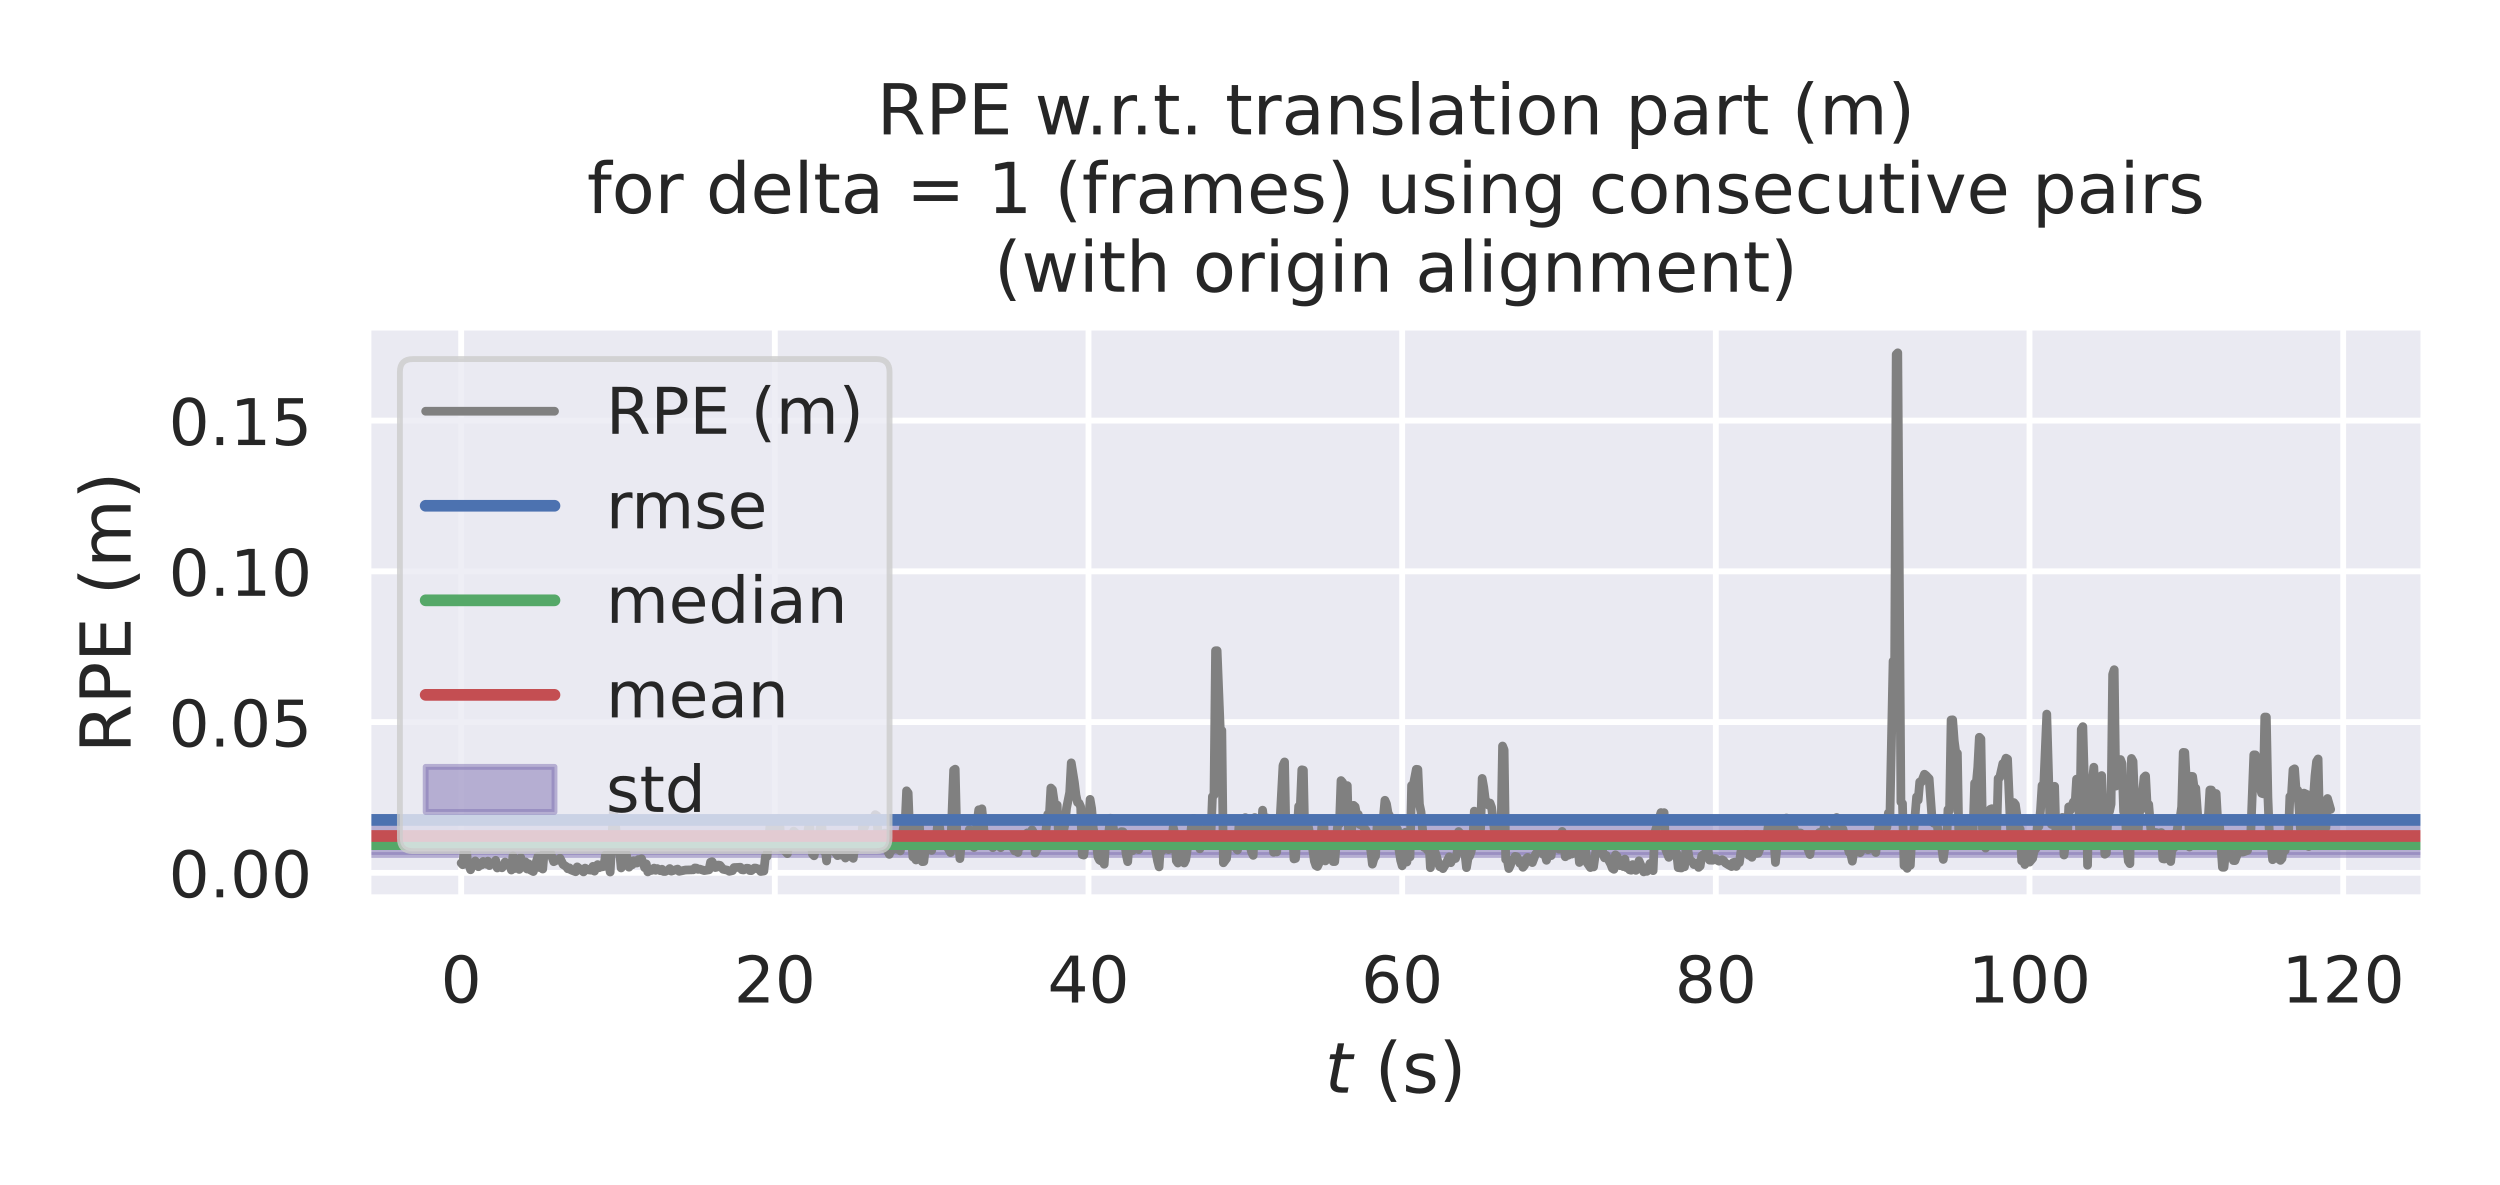 <?xml version="1.0" encoding="utf-8" standalone="no"?>
<!DOCTYPE svg PUBLIC "-//W3C//DTD SVG 1.1//EN"
  "http://www.w3.org/Graphics/SVG/1.1/DTD/svg11.dtd">
<!-- Created with matplotlib (https://matplotlib.org/) -->
<svg height="202.32pt" version="1.1" viewBox="0 0 426.96 202.32" width="426.96pt" xmlns="http://www.w3.org/2000/svg" xmlns:xlink="http://www.w3.org/1999/xlink">
 <defs>
  <style type="text/css">*{stroke-linecap:butt;stroke-linejoin:round;}</style>
 </defs>
 <g id="figure_1">
  <g id="patch_1">
   <path d="M 0 202.32 
L 426.96 202.32 
L 426.96 0 
L 0 0 
z
" style="fill:#ffffff;"/>
  </g>
  <g id="axes_1">
   <g id="patch_2">
    <path d="M 62.797 153.36 
L 414 153.36 
L 414 55.824 
L 62.797 55.824 
z
" style="fill:#eaeaf2;"/>
   </g>
   <g id="matplotlib.axis_1">
    <g id="xtick_1">
     <g id="line2d_1">
      <path clip-path="url(#p0a268a3c20)" d="M 78.761 153.36 
L 78.761 55.824 
" style="fill:none;stroke:#ffffff;stroke-linecap:round;"/>
     </g>
     <g id="text_1">
      <!-- 0 -->
      <g style="fill:#262626;" transform="translate(75.262 171.218)scale(0.11 -0.11)">
       <defs>
        <path d="M 31.781 66.406 
Q 24.172 66.406 20.328 58.906 
Q 16.5 51.422 16.5 36.375 
Q 16.5 21.391 20.328 13.891 
Q 24.172 6.391 31.781 6.391 
Q 39.453 6.391 43.281 13.891 
Q 47.125 21.391 47.125 36.375 
Q 47.125 51.422 43.281 58.906 
Q 39.453 66.406 31.781 66.406 
z
M 31.781 74.219 
Q 44.047 74.219 50.516 64.516 
Q 56.984 54.828 56.984 36.375 
Q 56.984 17.969 50.516 8.266 
Q 44.047 -1.422 31.781 -1.422 
Q 19.531 -1.422 13.062 8.266 
Q 6.594 17.969 6.594 36.375 
Q 6.594 54.828 13.062 64.516 
Q 19.531 74.219 31.781 74.219 
z
" id="DejaVuSans-48"/>
       </defs>
       <use xlink:href="#DejaVuSans-48"/>
      </g>
     </g>
    </g>
    <g id="xtick_2">
     <g id="line2d_2">
      <path clip-path="url(#p0a268a3c20)" d="M 132.331 153.36 
L 132.331 55.824 
" style="fill:none;stroke:#ffffff;stroke-linecap:round;"/>
     </g>
     <g id="text_2">
      <!-- 20 -->
      <g style="fill:#262626;" transform="translate(125.332 171.218)scale(0.11 -0.11)">
       <defs>
        <path d="M 19.188 8.297 
L 53.609 8.297 
L 53.609 0 
L 7.328 0 
L 7.328 8.297 
Q 12.938 14.109 22.625 23.891 
Q 32.328 33.688 34.812 36.531 
Q 39.547 41.844 41.422 45.531 
Q 43.312 49.219 43.312 52.781 
Q 43.312 58.594 39.234 62.25 
Q 35.156 65.922 28.609 65.922 
Q 23.969 65.922 18.812 64.312 
Q 13.672 62.703 7.812 59.422 
L 7.812 69.391 
Q 13.766 71.781 18.938 73 
Q 24.125 74.219 28.422 74.219 
Q 39.75 74.219 46.484 68.547 
Q 53.219 62.891 53.219 53.422 
Q 53.219 48.922 51.531 44.891 
Q 49.859 40.875 45.406 35.406 
Q 44.188 33.984 37.641 27.219 
Q 31.109 20.453 19.188 8.297 
z
" id="DejaVuSans-50"/>
       </defs>
       <use xlink:href="#DejaVuSans-50"/>
       <use x="63.623" xlink:href="#DejaVuSans-48"/>
      </g>
     </g>
    </g>
    <g id="xtick_3">
     <g id="line2d_3">
      <path clip-path="url(#p0a268a3c20)" d="M 185.901 153.36 
L 185.901 55.824 
" style="fill:none;stroke:#ffffff;stroke-linecap:round;"/>
     </g>
     <g id="text_3">
      <!-- 40 -->
      <g style="fill:#262626;" transform="translate(178.902 171.218)scale(0.11 -0.11)">
       <defs>
        <path d="M 37.797 64.312 
L 12.891 25.391 
L 37.797 25.391 
z
M 35.203 72.906 
L 47.609 72.906 
L 47.609 25.391 
L 58.016 25.391 
L 58.016 17.188 
L 47.609 17.188 
L 47.609 0 
L 37.797 0 
L 37.797 17.188 
L 4.891 17.188 
L 4.891 26.703 
z
" id="DejaVuSans-52"/>
       </defs>
       <use xlink:href="#DejaVuSans-52"/>
       <use x="63.623" xlink:href="#DejaVuSans-48"/>
      </g>
     </g>
    </g>
    <g id="xtick_4">
     <g id="line2d_4">
      <path clip-path="url(#p0a268a3c20)" d="M 239.47 153.36 
L 239.47 55.824 
" style="fill:none;stroke:#ffffff;stroke-linecap:round;"/>
     </g>
     <g id="text_4">
      <!-- 60 -->
      <g style="fill:#262626;" transform="translate(232.471 171.218)scale(0.11 -0.11)">
       <defs>
        <path d="M 33.016 40.375 
Q 26.375 40.375 22.484 35.828 
Q 18.609 31.297 18.609 23.391 
Q 18.609 15.531 22.484 10.953 
Q 26.375 6.391 33.016 6.391 
Q 39.656 6.391 43.531 10.953 
Q 47.406 15.531 47.406 23.391 
Q 47.406 31.297 43.531 35.828 
Q 39.656 40.375 33.016 40.375 
z
M 52.594 71.297 
L 52.594 62.312 
Q 48.875 64.062 45.094 64.984 
Q 41.312 65.922 37.594 65.922 
Q 27.828 65.922 22.672 59.328 
Q 17.531 52.734 16.797 39.406 
Q 19.672 43.656 24.016 45.922 
Q 28.375 48.188 33.594 48.188 
Q 44.578 48.188 50.953 41.516 
Q 57.328 34.859 57.328 23.391 
Q 57.328 12.156 50.688 5.359 
Q 44.047 -1.422 33.016 -1.422 
Q 20.359 -1.422 13.672 8.266 
Q 6.984 17.969 6.984 36.375 
Q 6.984 53.656 15.188 63.938 
Q 23.391 74.219 37.203 74.219 
Q 40.922 74.219 44.703 73.484 
Q 48.484 72.75 52.594 71.297 
z
" id="DejaVuSans-54"/>
       </defs>
       <use xlink:href="#DejaVuSans-54"/>
       <use x="63.623" xlink:href="#DejaVuSans-48"/>
      </g>
     </g>
    </g>
    <g id="xtick_5">
     <g id="line2d_5">
      <path clip-path="url(#p0a268a3c20)" d="M 293.04 153.36 
L 293.04 55.824 
" style="fill:none;stroke:#ffffff;stroke-linecap:round;"/>
     </g>
     <g id="text_5">
      <!-- 80 -->
      <g style="fill:#262626;" transform="translate(286.041 171.218)scale(0.11 -0.11)">
       <defs>
        <path d="M 31.781 34.625 
Q 24.75 34.625 20.719 30.859 
Q 16.703 27.094 16.703 20.516 
Q 16.703 13.922 20.719 10.156 
Q 24.75 6.391 31.781 6.391 
Q 38.812 6.391 42.859 10.172 
Q 46.922 13.969 46.922 20.516 
Q 46.922 27.094 42.891 30.859 
Q 38.875 34.625 31.781 34.625 
z
M 21.922 38.812 
Q 15.578 40.375 12.031 44.719 
Q 8.5 49.078 8.5 55.328 
Q 8.5 64.062 14.719 69.141 
Q 20.953 74.219 31.781 74.219 
Q 42.672 74.219 48.875 69.141 
Q 55.078 64.062 55.078 55.328 
Q 55.078 49.078 51.531 44.719 
Q 48 40.375 41.703 38.812 
Q 48.828 37.156 52.797 32.312 
Q 56.781 27.484 56.781 20.516 
Q 56.781 9.906 50.312 4.234 
Q 43.844 -1.422 31.781 -1.422 
Q 19.734 -1.422 13.25 4.234 
Q 6.781 9.906 6.781 20.516 
Q 6.781 27.484 10.781 32.312 
Q 14.797 37.156 21.922 38.812 
z
M 18.312 54.391 
Q 18.312 48.734 21.844 45.562 
Q 25.391 42.391 31.781 42.391 
Q 38.141 42.391 41.719 45.562 
Q 45.312 48.734 45.312 54.391 
Q 45.312 60.062 41.719 63.234 
Q 38.141 66.406 31.781 66.406 
Q 25.391 66.406 21.844 63.234 
Q 18.312 60.062 18.312 54.391 
z
" id="DejaVuSans-56"/>
       </defs>
       <use xlink:href="#DejaVuSans-56"/>
       <use x="63.623" xlink:href="#DejaVuSans-48"/>
      </g>
     </g>
    </g>
    <g id="xtick_6">
     <g id="line2d_6">
      <path clip-path="url(#p0a268a3c20)" d="M 346.609 153.36 
L 346.609 55.824 
" style="fill:none;stroke:#ffffff;stroke-linecap:round;"/>
     </g>
     <g id="text_6">
      <!-- 100 -->
      <g style="fill:#262626;" transform="translate(336.111 171.218)scale(0.11 -0.11)">
       <defs>
        <path d="M 12.406 8.297 
L 28.516 8.297 
L 28.516 63.922 
L 10.984 60.406 
L 10.984 69.391 
L 28.422 72.906 
L 38.281 72.906 
L 38.281 8.297 
L 54.391 8.297 
L 54.391 0 
L 12.406 0 
z
" id="DejaVuSans-49"/>
       </defs>
       <use xlink:href="#DejaVuSans-49"/>
       <use x="63.623" xlink:href="#DejaVuSans-48"/>
       <use x="127.246" xlink:href="#DejaVuSans-48"/>
      </g>
     </g>
    </g>
    <g id="xtick_7">
     <g id="line2d_7">
      <path clip-path="url(#p0a268a3c20)" d="M 400.179 153.36 
L 400.179 55.824 
" style="fill:none;stroke:#ffffff;stroke-linecap:round;"/>
     </g>
     <g id="text_7">
      <!-- 120 -->
      <g style="fill:#262626;" transform="translate(389.681 171.218)scale(0.11 -0.11)">
       <use xlink:href="#DejaVuSans-49"/>
       <use x="63.623" xlink:href="#DejaVuSans-50"/>
       <use x="127.246" xlink:href="#DejaVuSans-48"/>
      </g>
     </g>
    </g>
    <g id="text_8">
     <!-- $t$ (s) -->
     <g style="fill:#262626;" transform="translate(226.279 186.624)scale(0.12 -0.12)">
      <defs>
       <path d="M 42.281 54.688 
L 40.922 47.703 
L 23 47.703 
L 17.188 18.016 
Q 16.891 16.359 16.75 15.234 
Q 16.609 14.109 16.609 13.484 
Q 16.609 10.359 18.484 8.938 
Q 20.359 7.516 24.516 7.516 
L 33.594 7.516 
L 32.078 0 
L 23.484 0 
Q 15.484 0 11.547 3.125 
Q 7.625 6.25 7.625 12.594 
Q 7.625 13.719 7.766 15.062 
Q 7.906 16.406 8.203 18.016 
L 14.016 47.703 
L 6.391 47.703 
L 7.812 54.688 
L 15.281 54.688 
L 18.312 70.219 
L 27.297 70.219 
L 24.312 54.688 
z
" id="DejaVuSans-Oblique-116"/>
       <path id="DejaVuSans-32"/>
       <path d="M 31 75.875 
Q 24.469 64.656 21.281 53.656 
Q 18.109 42.672 18.109 31.391 
Q 18.109 20.125 21.312 9.062 
Q 24.516 -2 31 -13.188 
L 23.188 -13.188 
Q 15.875 -1.703 12.234 9.375 
Q 8.594 20.453 8.594 31.391 
Q 8.594 42.281 12.203 53.312 
Q 15.828 64.359 23.188 75.875 
z
" id="DejaVuSans-40"/>
       <path d="M 44.281 53.078 
L 44.281 44.578 
Q 40.484 46.531 36.375 47.5 
Q 32.281 48.484 27.875 48.484 
Q 21.188 48.484 17.844 46.438 
Q 14.5 44.391 14.5 40.281 
Q 14.5 37.156 16.891 35.375 
Q 19.281 33.594 26.516 31.984 
L 29.594 31.297 
Q 39.156 29.25 43.188 25.516 
Q 47.219 21.781 47.219 15.094 
Q 47.219 7.469 41.188 3.016 
Q 35.156 -1.422 24.609 -1.422 
Q 20.219 -1.422 15.453 -0.562 
Q 10.688 0.297 5.422 2 
L 5.422 11.281 
Q 10.406 8.688 15.234 7.391 
Q 20.062 6.109 24.812 6.109 
Q 31.156 6.109 34.562 8.281 
Q 37.984 10.453 37.984 14.406 
Q 37.984 18.062 35.516 20.016 
Q 33.062 21.969 24.703 23.781 
L 21.578 24.516 
Q 13.234 26.266 9.516 29.906 
Q 5.812 33.547 5.812 39.891 
Q 5.812 47.609 11.281 51.797 
Q 16.75 56 26.812 56 
Q 31.781 56 36.172 55.266 
Q 40.578 54.547 44.281 53.078 
z
" id="DejaVuSans-115"/>
       <path d="M 8.016 75.875 
L 15.828 75.875 
Q 23.141 64.359 26.781 53.312 
Q 30.422 42.281 30.422 31.391 
Q 30.422 20.453 26.781 9.375 
Q 23.141 -1.703 15.828 -13.188 
L 8.016 -13.188 
Q 14.5 -2 17.703 9.062 
Q 20.906 20.125 20.906 31.391 
Q 20.906 42.672 17.703 53.656 
Q 14.5 64.656 8.016 75.875 
z
" id="DejaVuSans-41"/>
      </defs>
      <use transform="translate(0 0.125)" xlink:href="#DejaVuSans-Oblique-116"/>
      <use transform="translate(39.209 0.125)" xlink:href="#DejaVuSans-32"/>
      <use transform="translate(70.996 0.125)" xlink:href="#DejaVuSans-40"/>
      <use transform="translate(110.01 0.125)" xlink:href="#DejaVuSans-115"/>
      <use transform="translate(162.109 0.125)" xlink:href="#DejaVuSans-41"/>
     </g>
    </g>
   </g>
   <g id="matplotlib.axis_2">
    <g id="ytick_1">
     <g id="line2d_8">
      <path clip-path="url(#p0a268a3c20)" d="M 62.797 149.065 
L 414 149.065 
" style="fill:none;stroke:#ffffff;stroke-linecap:round;"/>
     </g>
     <g id="text_9">
      <!-- 0.00 -->
      <g style="fill:#262626;" transform="translate(28.805 153.245)scale(0.11 -0.11)">
       <defs>
        <path d="M 10.688 12.406 
L 21 12.406 
L 21 0 
L 10.688 0 
z
" id="DejaVuSans-46"/>
       </defs>
       <use xlink:href="#DejaVuSans-48"/>
       <use x="63.623" xlink:href="#DejaVuSans-46"/>
       <use x="95.41" xlink:href="#DejaVuSans-48"/>
       <use x="159.033" xlink:href="#DejaVuSans-48"/>
      </g>
     </g>
    </g>
    <g id="ytick_2">
     <g id="line2d_9">
      <path clip-path="url(#p0a268a3c20)" d="M 62.797 123.321 
L 414 123.321 
" style="fill:none;stroke:#ffffff;stroke-linecap:round;"/>
     </g>
     <g id="text_10">
      <!-- 0.05 -->
      <g style="fill:#262626;" transform="translate(28.805 127.5)scale(0.11 -0.11)">
       <defs>
        <path d="M 10.797 72.906 
L 49.516 72.906 
L 49.516 64.594 
L 19.828 64.594 
L 19.828 46.734 
Q 21.969 47.469 24.109 47.828 
Q 26.266 48.188 28.422 48.188 
Q 40.625 48.188 47.75 41.5 
Q 54.891 34.812 54.891 23.391 
Q 54.891 11.625 47.562 5.094 
Q 40.234 -1.422 26.906 -1.422 
Q 22.312 -1.422 17.547 -0.641 
Q 12.797 0.141 7.719 1.703 
L 7.719 11.625 
Q 12.109 9.234 16.797 8.062 
Q 21.484 6.891 26.703 6.891 
Q 35.156 6.891 40.078 11.328 
Q 45.016 15.766 45.016 23.391 
Q 45.016 31 40.078 35.438 
Q 35.156 39.891 26.703 39.891 
Q 22.75 39.891 18.812 39.016 
Q 14.891 38.141 10.797 36.281 
z
" id="DejaVuSans-53"/>
       </defs>
       <use xlink:href="#DejaVuSans-48"/>
       <use x="63.623" xlink:href="#DejaVuSans-46"/>
       <use x="95.41" xlink:href="#DejaVuSans-48"/>
       <use x="159.033" xlink:href="#DejaVuSans-53"/>
      </g>
     </g>
    </g>
    <g id="ytick_3">
     <g id="line2d_10">
      <path clip-path="url(#p0a268a3c20)" d="M 62.797 97.576 
L 414 97.576 
" style="fill:none;stroke:#ffffff;stroke-linecap:round;"/>
     </g>
     <g id="text_11">
      <!-- 0.10 -->
      <g style="fill:#262626;" transform="translate(28.805 101.755)scale(0.11 -0.11)">
       <use xlink:href="#DejaVuSans-48"/>
       <use x="63.623" xlink:href="#DejaVuSans-46"/>
       <use x="95.41" xlink:href="#DejaVuSans-49"/>
       <use x="159.033" xlink:href="#DejaVuSans-48"/>
      </g>
     </g>
    </g>
    <g id="ytick_4">
     <g id="line2d_11">
      <path clip-path="url(#p0a268a3c20)" d="M 62.797 71.832 
L 414 71.832 
" style="fill:none;stroke:#ffffff;stroke-linecap:round;"/>
     </g>
     <g id="text_12">
      <!-- 0.15 -->
      <g style="fill:#262626;" transform="translate(28.805 76.011)scale(0.11 -0.11)">
       <use xlink:href="#DejaVuSans-48"/>
       <use x="63.623" xlink:href="#DejaVuSans-46"/>
       <use x="95.41" xlink:href="#DejaVuSans-49"/>
       <use x="159.033" xlink:href="#DejaVuSans-53"/>
      </g>
     </g>
    </g>
    <g id="text_13">
     <!-- RPE (m) -->
     <g style="fill:#262626;" transform="translate(22.31 128.603)rotate(-90)scale(0.12 -0.12)">
      <defs>
       <path d="M 44.391 34.188 
Q 47.562 33.109 50.562 29.594 
Q 53.562 26.078 56.594 19.922 
L 66.609 0 
L 56 0 
L 46.688 18.703 
Q 43.062 26.031 39.672 28.422 
Q 36.281 30.812 30.422 30.812 
L 19.672 30.812 
L 19.672 0 
L 9.812 0 
L 9.812 72.906 
L 32.078 72.906 
Q 44.578 72.906 50.734 67.672 
Q 56.891 62.453 56.891 51.906 
Q 56.891 45.016 53.688 40.469 
Q 50.484 35.938 44.391 34.188 
z
M 19.672 64.797 
L 19.672 38.922 
L 32.078 38.922 
Q 39.203 38.922 42.844 42.219 
Q 46.484 45.516 46.484 51.906 
Q 46.484 58.297 42.844 61.547 
Q 39.203 64.797 32.078 64.797 
z
" id="DejaVuSans-82"/>
       <path d="M 19.672 64.797 
L 19.672 37.406 
L 32.078 37.406 
Q 38.969 37.406 42.719 40.969 
Q 46.484 44.531 46.484 51.125 
Q 46.484 57.672 42.719 61.234 
Q 38.969 64.797 32.078 64.797 
z
M 9.812 72.906 
L 32.078 72.906 
Q 44.344 72.906 50.609 67.359 
Q 56.891 61.812 56.891 51.125 
Q 56.891 40.328 50.609 34.812 
Q 44.344 29.297 32.078 29.297 
L 19.672 29.297 
L 19.672 0 
L 9.812 0 
z
" id="DejaVuSans-80"/>
       <path d="M 9.812 72.906 
L 55.906 72.906 
L 55.906 64.594 
L 19.672 64.594 
L 19.672 43.016 
L 54.391 43.016 
L 54.391 34.719 
L 19.672 34.719 
L 19.672 8.297 
L 56.781 8.297 
L 56.781 0 
L 9.812 0 
z
" id="DejaVuSans-69"/>
       <path d="M 52 44.188 
Q 55.375 50.25 60.062 53.125 
Q 64.75 56 71.094 56 
Q 79.641 56 84.281 50.016 
Q 88.922 44.047 88.922 33.016 
L 88.922 0 
L 79.891 0 
L 79.891 32.719 
Q 79.891 40.578 77.094 44.375 
Q 74.312 48.188 68.609 48.188 
Q 61.625 48.188 57.562 43.547 
Q 53.516 38.922 53.516 30.906 
L 53.516 0 
L 44.484 0 
L 44.484 32.719 
Q 44.484 40.625 41.703 44.406 
Q 38.922 48.188 33.109 48.188 
Q 26.219 48.188 22.156 43.531 
Q 18.109 38.875 18.109 30.906 
L 18.109 0 
L 9.078 0 
L 9.078 54.688 
L 18.109 54.688 
L 18.109 46.188 
Q 21.188 51.219 25.484 53.609 
Q 29.781 56 35.688 56 
Q 41.656 56 45.828 52.969 
Q 50 49.953 52 44.188 
z
" id="DejaVuSans-109"/>
      </defs>
      <use xlink:href="#DejaVuSans-82"/>
      <use x="69.482" xlink:href="#DejaVuSans-80"/>
      <use x="129.785" xlink:href="#DejaVuSans-69"/>
      <use x="192.969" xlink:href="#DejaVuSans-32"/>
      <use x="224.756" xlink:href="#DejaVuSans-40"/>
      <use x="263.77" xlink:href="#DejaVuSans-109"/>
      <use x="361.182" xlink:href="#DejaVuSans-41"/>
     </g>
    </g>
   </g>
   <g id="patch_3">
    <path clip-path="url(#p0a268a3c20)" d="M 62.797 146.014 
L 62.797 139.532 
L 414 139.532 
L 414 146.014 
z
" style="fill:#8172b3;opacity:0.5;stroke:#8172b3;stroke-linejoin:miter;"/>
   </g>
   <g id="line2d_12">
    <path clip-path="url(#p0a268a3c20)" d="M 78.761 147.391 
L 79.029 147.684 
L 79.297 144.992 
L 79.565 144.009 
L 79.833 147.09 
L 80.368 148.542 
L 80.636 147.673 
L 80.904 147.812 
L 81.172 147.031 
L 81.708 148.023 
L 81.975 147.365 
L 82.243 147.727 
L 82.511 147.122 
L 83.047 147.602 
L 83.315 147.066 
L 83.583 147.827 
L 83.85 147.355 
L 84.386 147.342 
L 84.654 146.929 
L 84.922 148.238 
L 85.19 147.877 
L 85.725 148.205 
L 85.993 147.883 
L 86.261 147.22 
L 86.529 147.673 
L 87.065 147.7 
L 87.332 148.587 
L 87.6 146.18 
L 87.868 148.34 
L 88.404 147.74 
L 88.672 148.482 
L 88.939 146.456 
L 89.207 148.114 
L 89.743 147.192 
L 90.011 148.412 
L 90.279 147.515 
L 90.547 148.556 
L 91.082 148.844 
L 91.886 146.22 
L 92.154 148.169 
L 92.422 147.535 
L 92.689 148.417 
L 92.957 145.226 
L 93.225 146.003 
L 93.761 144.974 
L 94.564 147.162 
L 95.368 146.749 
L 95.636 146.56 
L 96.171 147.649 
L 96.707 147.996 
L 96.975 148.374 
L 97.243 148.217 
L 97.511 148.568 
L 98.314 148.878 
L 98.582 148.048 
L 99.653 148.911 
L 99.921 148.263 
L 100.457 148.558 
L 100.993 148.619 
L 101.26 147.963 
L 101.528 148.781 
L 101.796 148.027 
L 102.064 147.667 
L 102.332 148.19 
L 102.6 147.725 
L 102.868 148.037 
L 103.135 147.975 
L 103.403 146.023 
L 103.671 147.792 
L 103.939 147.491 
L 104.207 148.927 
L 104.743 138.656 
L 105.01 140.02 
L 105.278 142.423 
L 105.546 142.553 
L 106.082 148.231 
L 106.617 145.582 
L 106.885 145.582 
L 107.421 148.1 
L 107.689 147.085 
L 107.957 147.699 
L 108.225 146.998 
L 108.76 147.395 
L 109.028 146.787 
L 109.296 147.261 
L 109.564 146.657 
L 110.099 148.187 
L 110.367 147.54 
L 110.635 148.904 
L 110.903 148.566 
L 111.171 148.675 
L 111.439 148.606 
L 111.707 148.26 
L 111.974 148.634 
L 112.242 148.336 
L 112.778 148.705 
L 113.046 148.453 
L 113.314 148.83 
L 113.582 148.842 
L 114.117 148.6 
L 114.385 148.334 
L 114.653 148.778 
L 115.724 148.427 
L 115.992 148.81 
L 117.064 148.586 
L 118.403 148.548 
L 118.671 148.233 
L 118.938 148.262 
L 119.206 148.475 
L 119.474 148.423 
L 120.278 148.682 
L 121.081 148.553 
L 121.349 147.241 
L 121.617 147.158 
L 122.153 148.164 
L 122.42 148.099 
L 122.688 147.733 
L 122.956 147.787 
L 123.492 148.458 
L 124.295 148.629 
L 124.563 148.814 
L 125.099 148.685 
L 125.367 148.166 
L 125.903 148.146 
L 126.438 148.107 
L 126.706 148.539 
L 126.974 148.576 
L 127.51 148.277 
L 127.777 148.293 
L 128.045 148.675 
L 128.313 148.687 
L 128.849 148.246 
L 129.117 148.26 
L 129.385 148.399 
L 129.652 148.41 
L 129.92 148.839 
L 130.456 148.757 
L 130.724 146.223 
L 130.992 146.284 
L 131.527 140.806 
L 132.063 141.189 
L 132.331 141.371 
L 132.599 142.433 
L 132.867 139.846 
L 133.134 140.047 
L 133.402 144.614 
L 134.474 145.783 
L 134.742 143.829 
L 135.009 144.21 
L 135.277 143.314 
L 135.545 141.949 
L 136.349 142.684 
L 136.884 144.004 
L 137.152 144.499 
L 137.42 143.19 
L 137.688 143.599 
L 138.224 140.53 
L 138.759 145.883 
L 139.027 146.153 
L 139.295 144.999 
L 139.563 144.973 
L 140.098 141.333 
L 140.366 141.204 
L 140.634 145.315 
L 140.902 144.88 
L 141.17 147.038 
L 141.438 143.603 
L 141.973 144.264 
L 142.241 144.994 
L 143.045 146.131 
L 143.313 145.433 
L 143.581 146.035 
L 143.848 145.751 
L 144.116 145.855 
L 144.384 146.54 
L 144.652 145.433 
L 144.92 145.943 
L 145.723 146.59 
L 145.991 144.52 
L 146.259 144.875 
L 146.795 143.808 
L 147.063 144.316 
L 147.33 140.888 
L 147.598 141.341 
L 148.134 139.827 
L 148.402 140.079 
L 148.67 139.895 
L 148.937 140.079 
L 149.473 139.133 
L 149.741 139.315 
L 150.009 143.441 
L 150.277 143.161 
L 150.545 144.672 
L 150.812 142.735 
L 151.08 142.288 
L 151.348 144.894 
L 151.884 145.91 
L 152.152 145.182 
L 152.419 145.163 
L 152.687 144.288 
L 153.223 145.048 
L 153.491 144.786 
L 153.759 145.318 
L 154.027 143.67 
L 154.294 141.288 
L 154.562 141.07 
L 154.83 135.058 
L 155.098 135.427 
L 155.366 142.444 
L 155.634 142.223 
L 155.902 146.342 
L 156.169 146.475 
L 156.437 146.867 
L 156.705 140.174 
L 156.973 139.957 
L 157.241 145.143 
L 157.509 147.158 
L 157.776 147.13 
L 158.044 144.759 
L 158.312 144.507 
L 158.58 144.679 
L 158.848 144.32 
L 159.116 145.238 
L 159.384 143.182 
L 159.651 144.008 
L 159.919 143.28 
L 160.187 140.005 
L 160.455 141.156 
L 160.723 143.326 
L 160.991 143.176 
L 161.258 143.657 
L 161.526 143.839 
L 161.794 144.665 
L 162.33 145.609 
L 162.866 131.541 
L 163.133 131.364 
L 163.401 142.492 
L 163.669 142.681 
L 163.937 146.635 
L 164.205 143.579 
L 164.473 143.414 
L 165.008 142.592 
L 165.276 143.436 
L 165.544 141.685 
L 165.812 142.087 
L 166.08 144.279 
L 166.348 144.748 
L 167.151 138.3 
L 167.419 139.359 
L 167.687 138.132 
L 168.223 143.619 
L 168.49 142.437 
L 168.758 143.194 
L 169.026 142.69 
L 169.562 144.774 
L 169.83 143.927 
L 170.097 144.301 
L 170.365 144.031 
L 170.901 144.769 
L 171.169 144.379 
L 171.437 142.947 
L 171.705 143.042 
L 171.972 144.254 
L 172.24 143.966 
L 172.508 143.443 
L 172.776 144.384 
L 173.312 145.331 
L 173.579 144.41 
L 173.847 145.592 
L 174.115 143.291 
L 174.383 144.589 
L 174.651 143.973 
L 174.919 143.058 
L 175.187 144.008 
L 175.454 142.242 
L 175.722 143.421 
L 176.258 141.716 
L 176.526 142.215 
L 176.794 145.65 
L 177.329 144.653 
L 177.597 143.045 
L 177.865 143.32 
L 178.133 143.931 
L 178.401 143.861 
L 178.936 139.071 
L 179.204 139.334 
L 179.472 134.579 
L 179.74 134.853 
L 180.276 138.502 
L 180.544 137.49 
L 180.811 143.185 
L 181.079 142.223 
L 181.347 142.24 
L 181.615 142.067 
L 181.883 140.679 
L 182.151 138.004 
L 182.686 135.32 
L 182.954 130.284 
L 183.49 133.605 
L 183.758 135.81 
L 184.026 137.037 
L 184.293 137.179 
L 184.561 137.791 
L 184.829 145.962 
L 185.097 146.032 
L 185.365 143.73 
L 185.633 139.459 
L 185.901 140.926 
L 186.168 136.522 
L 186.436 138.083 
L 186.704 141.434 
L 187.24 143.968 
L 187.508 146.347 
L 187.775 146.886 
L 188.043 147.045 
L 188.311 146.904 
L 188.579 147.601 
L 188.847 143.562 
L 189.115 144.159 
L 189.65 139.736 
L 189.918 140.141 
L 190.454 143.171 
L 190.722 142.958 
L 190.99 142.431 
L 191.257 143.32 
L 191.525 142.027 
L 191.793 142.057 
L 192.061 143.591 
L 192.329 145.89 
L 192.597 147.157 
L 192.865 143.468 
L 193.132 144.952 
L 193.4 145.292 
L 193.668 144.753 
L 193.936 144.993 
L 194.204 143.601 
L 194.472 145.107 
L 194.74 144.532 
L 195.007 143.304 
L 195.275 142.658 
L 195.543 143.718 
L 195.811 143.344 
L 196.079 143.937 
L 196.347 143.715 
L 196.614 144.111 
L 196.882 143.631 
L 197.15 144.058 
L 197.686 147.024 
L 197.954 148.048 
L 198.222 143.894 
L 198.489 145.295 
L 199.025 143.471 
L 199.561 145.1 
L 199.829 144.98 
L 200.096 144.023 
L 200.364 141.261 
L 200.632 142.355 
L 200.9 147.006 
L 201.168 147.39 
L 201.436 146.211 
L 201.704 143.526 
L 201.971 142.846 
L 202.239 147.385 
L 202.507 146.823 
L 203.043 143.156 
L 203.311 142.724 
L 203.578 140.157 
L 203.846 139.764 
L 204.382 141.649 
L 204.65 141.325 
L 204.918 144.968 
L 205.186 143.801 
L 205.453 144.049 
L 205.721 141.77 
L 205.989 141.338 
L 206.525 139.804 
L 206.793 143.099 
L 207.061 136.042 
L 207.328 135.801 
L 207.596 111.137 
L 207.864 111.13 
L 208.4 124.549 
L 208.668 124.749 
L 208.935 147.351 
L 209.471 146.632 
L 209.739 144.048 
L 210.007 144.249 
L 210.275 142.855 
L 210.543 143.011 
L 211.078 144.868 
L 211.346 145.17 
L 211.614 140.654 
L 211.882 141.015 
L 212.15 143.896 
L 212.417 139.979 
L 212.685 139.634 
L 212.953 143.146 
L 213.221 143.441 
L 213.757 145.533 
L 214.025 146.083 
L 214.292 139.623 
L 214.56 141.608 
L 214.828 141.654 
L 215.096 141.519 
L 215.364 143.065 
L 215.632 138.368 
L 215.9 140.764 
L 216.167 140.432 
L 216.435 139.708 
L 216.703 141.856 
L 216.971 140.501 
L 217.239 141.78 
L 217.507 145.563 
L 217.774 145.285 
L 218.042 145.497 
L 218.31 141.168 
L 218.578 140.702 
L 219.114 130.722 
L 219.382 130.129 
L 219.649 144.025 
L 219.917 143.46 
L 220.185 143.31 
L 220.453 141.256 
L 220.721 140.985 
L 220.989 146.689 
L 221.256 146.607 
L 221.792 137.711 
L 222.06 137.918 
L 222.328 131.472 
L 222.596 131.532 
L 222.864 144.176 
L 223.131 140.789 
L 223.399 140.858 
L 223.667 142.392 
L 223.935 143.21 
L 224.471 147.056 
L 224.738 147.824 
L 225.006 147.982 
L 225.274 147.395 
L 225.81 140.248 
L 226.078 140.387 
L 226.346 147.033 
L 226.613 146.642 
L 226.881 145.418 
L 227.149 143.315 
L 227.417 143.012 
L 227.685 147.144 
L 227.953 147.142 
L 228.488 140.371 
L 228.756 140.714 
L 229.024 133.312 
L 229.292 133.624 
L 229.56 137.789 
L 229.828 134.393 
L 230.095 134.169 
L 230.363 144.166 
L 230.631 144.234 
L 231.167 137.539 
L 231.435 137.782 
L 231.703 139.188 
L 231.97 139.087 
L 232.238 140.816 
L 232.506 140.8 
L 233.31 141.801 
L 233.577 142.599 
L 234.113 145.298 
L 234.381 147.583 
L 234.649 146.653 
L 234.917 146.234 
L 235.185 141.021 
L 235.452 141.994 
L 235.72 141.524 
L 235.988 141.57 
L 236.256 139.593 
L 236.524 136.678 
L 236.792 137.3 
L 237.06 138.872 
L 237.327 139.351 
L 237.595 144.281 
L 237.863 143.235 
L 238.131 144.154 
L 238.399 141.279 
L 238.667 141.621 
L 238.934 145.196 
L 239.202 146.916 
L 239.47 147.869 
L 239.738 143.25 
L 240.006 142.143 
L 240.274 147.218 
L 240.542 145.294 
L 240.809 146.346 
L 241.077 134.144 
L 241.345 134.211 
L 241.881 131.385 
L 242.149 131.415 
L 242.416 137.358 
L 242.684 138.648 
L 243.22 144.727 
L 243.488 143.669 
L 243.756 145.164 
L 244.024 143.525 
L 244.291 148.191 
L 244.559 144.352 
L 244.827 145.534 
L 245.095 145.545 
L 245.363 146.312 
L 245.631 147.43 
L 245.898 148.031 
L 246.166 147.705 
L 246.434 148.346 
L 246.97 147.44 
L 247.506 146.329 
L 247.773 147.334 
L 248.041 146.732 
L 248.577 146.614 
L 248.845 145.705 
L 249.113 142.01 
L 249.381 142.326 
L 249.916 144.885 
L 250.184 145.74 
L 250.452 148.181 
L 250.72 146.57 
L 250.988 146.203 
L 251.255 145.415 
L 251.523 143.54 
L 251.791 138.529 
L 252.059 140.181 
L 252.595 140.292 
L 252.863 141.553 
L 253.13 132.947 
L 253.398 134.443 
L 253.666 136.576 
L 253.934 136.917 
L 254.202 137.492 
L 254.47 137.148 
L 254.737 137.896 
L 255.273 142.351 
L 255.541 143.186 
L 255.809 139.941 
L 256.077 139.602 
L 256.345 142.562 
L 256.612 127.41 
L 256.88 128.072 
L 257.148 146.774 
L 257.416 146.847 
L 257.684 148.336 
L 257.952 147.768 
L 258.22 146.839 
L 258.487 146.89 
L 258.755 146.253 
L 259.023 146.312 
L 259.291 146.759 
L 259.559 147.433 
L 259.827 147.402 
L 260.094 148.12 
L 260.362 147.78 
L 260.63 146.685 
L 260.898 146.429 
L 261.166 146.983 
L 261.702 147.314 
L 262.237 145.892 
L 262.505 145.572 
L 262.773 145.448 
L 263.041 145.526 
L 263.309 145.377 
L 263.576 145.925 
L 263.844 145.711 
L 264.112 146.922 
L 264.648 145.31 
L 264.916 146.125 
L 265.184 143.652 
L 265.451 144.322 
L 265.719 144.422 
L 265.987 144.371 
L 266.255 145.031 
L 266.523 143.015 
L 266.791 141.996 
L 267.326 146.32 
L 267.594 145.433 
L 267.862 146.049 
L 268.13 145.18 
L 268.398 145.87 
L 268.933 145.112 
L 269.201 144.135 
L 269.469 144.319 
L 269.737 147.296 
L 270.005 145.195 
L 270.273 144.673 
L 270.541 145.779 
L 270.808 145.263 
L 271.076 147.384 
L 271.612 148.166 
L 271.88 147.737 
L 272.148 148.058 
L 272.683 144.387 
L 272.951 144.724 
L 273.219 143.327 
L 273.487 143.625 
L 273.755 145.763 
L 274.023 146.508 
L 274.29 146.065 
L 275.094 147.597 
L 275.362 148.292 
L 275.63 148.463 
L 275.897 145.989 
L 276.165 146.241 
L 276.701 147.839 
L 276.969 147.151 
L 277.237 147.999 
L 277.505 146.72 
L 277.772 148.177 
L 278.04 148.194 
L 278.308 148.554 
L 278.576 148.624 
L 278.844 147.654 
L 279.112 148.396 
L 279.38 148.647 
L 279.647 148.192 
L 279.915 147.015 
L 280.451 148.281 
L 280.719 148.904 
L 280.987 148.359 
L 281.254 148.815 
L 281.79 147.468 
L 282.326 148.692 
L 282.594 142.258 
L 283.397 139.638 
L 283.665 138.776 
L 283.933 139.519 
L 284.201 138.79 
L 284.469 145.054 
L 285.004 146.42 
L 285.272 145.527 
L 285.808 146.049 
L 286.344 145.676 
L 286.611 148.175 
L 287.147 148.239 
L 287.415 147.638 
L 287.683 148.037 
L 287.951 144.554 
L 288.219 144.92 
L 288.486 146.575 
L 288.754 147.031 
L 289.022 147.171 
L 289.29 147.653 
L 289.826 147.357 
L 290.093 148.138 
L 290.361 147.897 
L 290.629 146.184 
L 290.897 145.946 
L 291.165 145.859 
L 291.433 145.297 
L 291.701 145.136 
L 291.968 146.896 
L 292.504 146.915 
L 292.772 146.638 
L 293.04 146.639 
L 293.308 146.939 
L 293.575 147.071 
L 294.111 146.82 
L 294.379 146.981 
L 294.647 147.371 
L 295.183 147.699 
L 295.718 147.991 
L 295.986 147.317 
L 296.254 147.238 
L 296.522 147.972 
L 296.79 147.29 
L 297.057 147.316 
L 297.325 145.386 
L 297.593 145.407 
L 298.129 142.569 
L 298.397 142.56 
L 298.665 146.075 
L 298.932 146.13 
L 299.2 146.414 
L 299.468 145.179 
L 299.736 145.198 
L 300.004 145.756 
L 300.272 145.708 
L 300.54 144.965 
L 300.807 143.429 
L 301.075 143.368 
L 301.343 143.906 
L 301.611 143.931 
L 302.147 139.866 
L 302.414 139.992 
L 302.682 143.234 
L 302.95 143.306 
L 303.218 147.29 
L 303.486 144.47 
L 303.754 144.423 
L 304.022 140.592 
L 304.289 140.629 
L 304.557 141.349 
L 304.825 140.861 
L 305.093 139.703 
L 305.361 143.318 
L 305.629 142.173 
L 305.896 142.417 
L 306.164 142.319 
L 306.432 141.523 
L 306.7 143.14 
L 306.968 142.467 
L 307.236 142.257 
L 307.504 142.258 
L 307.771 142.937 
L 308.039 143.019 
L 309.111 145.941 
L 309.379 143.558 
L 309.646 144.579 
L 310.182 142.889 
L 310.45 143.84 
L 310.718 142.17 
L 310.986 143.722 
L 311.521 141.312 
L 311.789 142.504 
L 312.057 142.015 
L 312.325 142.778 
L 313.128 143.652 
L 313.396 140.546 
L 313.664 139.618 
L 313.932 142.645 
L 314.2 144.099 
L 314.735 141.572 
L 315.807 145.582 
L 316.075 145.832 
L 316.343 147.076 
L 316.878 143.768 
L 317.414 145.123 
L 317.682 145.623 
L 318.217 144.649 
L 318.485 144.764 
L 318.753 144.576 
L 319.021 145.122 
L 319.557 143.997 
L 320.36 145.598 
L 320.896 140.704 
L 321.164 141.258 
L 321.432 141.109 
L 321.7 141.131 
L 321.967 140.968 
L 322.235 141.333 
L 322.503 138.856 
L 322.771 139.253 
L 323.307 112.913 
L 323.574 113.361 
L 323.842 60.527 
L 324.11 60.257 
L 324.646 136.962 
L 324.914 137.228 
L 325.182 147.827 
L 325.449 147.891 
L 325.717 148.298 
L 325.985 146.73 
L 326.253 147.781 
L 326.521 142.509 
L 326.789 142.575 
L 327.324 136.096 
L 327.592 136.656 
L 327.86 133.552 
L 328.128 133.572 
L 328.664 132.225 
L 328.931 132.429 
L 329.467 132.989 
L 330.003 140.371 
L 330.271 140.6 
L 330.539 140.468 
L 330.806 140.644 
L 331.342 144.592 
L 331.61 144.675 
L 331.878 146.772 
L 332.146 144.71 
L 332.413 144.6 
L 332.681 138.258 
L 332.949 138.453 
L 333.217 122.96 
L 333.485 122.937 
L 333.753 126.533 
L 334.021 128.557 
L 334.288 128.648 
L 334.556 143.992 
L 334.824 144.075 
L 335.092 143.38 
L 335.36 141.52 
L 335.628 141.408 
L 335.895 143.418 
L 336.163 143.3 
L 336.431 142.776 
L 336.699 141.947 
L 336.967 141.989 
L 337.235 133.755 
L 337.503 133.922 
L 337.77 131.036 
L 338.038 125.914 
L 338.306 126.2 
L 338.574 141.538 
L 338.842 141.389 
L 339.11 144.846 
L 339.378 139.913 
L 339.645 140.23 
L 339.913 138.219 
L 340.181 138.112 
L 340.449 143.318 
L 340.717 142.745 
L 340.985 143.037 
L 341.252 132.958 
L 341.52 132.783 
L 342.056 130.401 
L 342.324 130.256 
L 342.592 129.485 
L 342.86 129.641 
L 343.395 142.156 
L 343.663 142.481 
L 343.931 137.07 
L 344.199 137.405 
L 344.734 141.209 
L 345.002 141.592 
L 345.27 147.019 
L 345.538 146.826 
L 345.806 147.648 
L 346.074 144.381 
L 346.342 144.415 
L 346.609 147.243 
L 347.145 146.587 
L 347.413 145.217 
L 347.681 144.991 
L 347.949 141.044 
L 348.216 141.141 
L 348.484 138.374 
L 348.752 134.139 
L 349.02 134.567 
L 349.556 121.96 
L 350.091 140.293 
L 350.359 140.799 
L 350.895 134.292 
L 351.163 143.96 
L 351.431 143.678 
L 351.699 143.211 
L 351.966 139.994 
L 352.234 139.6 
L 352.502 146.025 
L 352.77 143.878 
L 353.038 144.018 
L 353.306 137.8 
L 353.573 138.404 
L 354.109 136.949 
L 354.377 137.483 
L 354.645 133.066 
L 354.913 133.709 
L 355.181 142.556 
L 355.448 124.558 
L 355.716 124.102 
L 355.984 133.458 
L 356.252 133.109 
L 356.52 147.767 
L 356.788 134.31 
L 357.055 134.807 
L 357.323 133.564 
L 357.591 131.029 
L 358.127 142.448 
L 358.395 141.819 
L 358.663 133.054 
L 358.93 132.455 
L 359.466 145.89 
L 359.734 145.701 
L 360.002 138.765 
L 360.27 138.58 
L 360.538 137.329 
L 360.805 115.173 
L 361.073 114.375 
L 361.341 134.258 
L 361.877 132.789 
L 362.145 129.718 
L 362.412 130.417 
L 362.68 138.645 
L 362.948 138.427 
L 363.216 144.329 
L 363.484 147.069 
L 363.752 147.496 
L 364.02 129.533 
L 364.287 130.021 
L 364.823 143.282 
L 365.091 143.403 
L 365.359 138.713 
L 365.627 138.355 
L 366.162 132.769 
L 366.43 132.514 
L 366.698 137.541 
L 366.966 137.386 
L 367.502 143.734 
L 367.769 143.597 
L 368.037 142.162 
L 368.305 142.198 
L 368.573 142.991 
L 368.841 142.262 
L 369.109 142.185 
L 369.376 146.661 
L 369.644 146.706 
L 369.912 146.343 
L 370.18 145.767 
L 370.448 145.771 
L 370.716 147.133 
L 370.984 144.512 
L 371.251 144.841 
L 371.519 142.273 
L 371.787 142.329 
L 372.055 139.638 
L 372.323 139.676 
L 372.591 137.776 
L 372.859 128.497 
L 373.126 128.52 
L 373.394 133.385 
L 373.662 133.469 
L 373.93 144.658 
L 374.198 132.586 
L 374.466 132.605 
L 374.733 134.614 
L 375.001 134.615 
L 375.537 142.254 
L 375.805 142.269 
L 376.073 143.696 
L 376.341 143.731 
L 376.876 139.566 
L 377.144 139.614 
L 377.412 134.917 
L 377.68 134.925 
L 377.948 142.444 
L 378.215 135.498 
L 378.483 135.525 
L 378.751 140.412 
L 379.019 140.413 
L 379.555 148.113 
L 379.823 148.12 
L 380.09 145.448 
L 380.626 145.461 
L 380.894 145.835 
L 381.162 145.838 
L 381.43 146.969 
L 381.698 146.977 
L 382.233 145.522 
L 383.037 145.532 
L 383.84 145.247 
L 384.108 142.862 
L 384.376 142.878 
L 384.912 128.915 
L 385.18 128.922 
L 385.447 130.696 
L 385.715 130.7 
L 385.983 134.446 
L 386.251 135.484 
L 386.519 135.573 
L 386.787 122.456 
L 387.054 122.465 
L 387.322 136.165 
L 387.59 142.89 
L 387.858 144.113 
L 388.126 146.824 
L 388.394 144.885 
L 388.929 146.518 
L 389.465 146.936 
L 389.733 146.613 
L 390.001 144.169 
L 390.269 145.244 
L 390.537 143.615 
L 390.804 143.259 
L 391.072 136.027 
L 391.34 135.83 
L 391.608 131.468 
L 391.876 131.304 
L 392.144 135.099 
L 392.411 134.956 
L 392.947 142.589 
L 393.215 142.576 
L 393.483 135.454 
L 394.019 135.701 
L 394.286 144.575 
L 394.554 144.219 
L 395.358 132.492 
L 395.626 130.059 
L 395.893 129.621 
L 396.161 141.385 
L 396.429 141.091 
L 396.697 143.679 
L 396.965 140.508 
L 397.233 141.326 
L 397.501 136.372 
L 398.036 138.231 
L 398.036 138.231 
" style="fill:none;stroke:#808080;stroke-linecap:round;stroke-width:1.5;"/>
   </g>
   <g id="line2d_13">
    <path clip-path="url(#p0a268a3c20)" d="M 62.797 140.032 
L 414 140.032 
" style="fill:none;stroke:#4c72b0;stroke-linecap:round;stroke-width:2;"/>
   </g>
   <g id="line2d_14">
    <path clip-path="url(#p0a268a3c20)" d="M 62.797 144.169 
L 414 144.169 
" style="fill:none;stroke:#55a868;stroke-linecap:round;stroke-width:2;"/>
   </g>
   <g id="line2d_15">
    <path clip-path="url(#p0a268a3c20)" d="M 62.797 142.773 
L 414 142.773 
" style="fill:none;stroke:#c44e52;stroke-linecap:round;stroke-width:2;"/>
   </g>
   <g id="patch_4">
    <path d="M 62.797 153.36 
L 62.797 55.824 
" style="fill:none;stroke:#ffffff;stroke-linecap:square;stroke-linejoin:miter;stroke-width:1.25;"/>
   </g>
   <g id="patch_5">
    <path d="M 414 153.36 
L 414 55.824 
" style="fill:none;stroke:#ffffff;stroke-linecap:square;stroke-linejoin:miter;stroke-width:1.25;"/>
   </g>
   <g id="patch_6">
    <path d="M 62.797 153.36 
L 414 153.36 
" style="fill:none;stroke:#ffffff;stroke-linecap:square;stroke-linejoin:miter;stroke-width:1.25;"/>
   </g>
   <g id="patch_7">
    <path d="M 62.797 55.824 
L 414 55.824 
" style="fill:none;stroke:#ffffff;stroke-linecap:square;stroke-linejoin:miter;stroke-width:1.25;"/>
   </g>
   <g id="text_14">
    <!-- RPE w.r.t. translation part (m) -->
    <g style="fill:#262626;" transform="translate(149.751 22.949)scale(0.12 -0.12)">
     <defs>
      <path d="M 4.203 54.688 
L 13.188 54.688 
L 24.422 12.016 
L 35.594 54.688 
L 46.188 54.688 
L 57.422 12.016 
L 68.609 54.688 
L 77.594 54.688 
L 63.281 0 
L 52.688 0 
L 40.922 44.828 
L 29.109 0 
L 18.5 0 
z
" id="DejaVuSans-119"/>
      <path d="M 41.109 46.297 
Q 39.594 47.172 37.812 47.578 
Q 36.031 48 33.891 48 
Q 26.266 48 22.188 43.047 
Q 18.109 38.094 18.109 28.812 
L 18.109 0 
L 9.078 0 
L 9.078 54.688 
L 18.109 54.688 
L 18.109 46.188 
Q 20.953 51.172 25.484 53.578 
Q 30.031 56 36.531 56 
Q 37.453 56 38.578 55.875 
Q 39.703 55.766 41.062 55.516 
z
" id="DejaVuSans-114"/>
      <path d="M 18.312 70.219 
L 18.312 54.688 
L 36.812 54.688 
L 36.812 47.703 
L 18.312 47.703 
L 18.312 18.016 
Q 18.312 11.328 20.141 9.422 
Q 21.969 7.516 27.594 7.516 
L 36.812 7.516 
L 36.812 0 
L 27.594 0 
Q 17.188 0 13.234 3.875 
Q 9.281 7.766 9.281 18.016 
L 9.281 47.703 
L 2.688 47.703 
L 2.688 54.688 
L 9.281 54.688 
L 9.281 70.219 
z
" id="DejaVuSans-116"/>
      <path d="M 34.281 27.484 
Q 23.391 27.484 19.188 25 
Q 14.984 22.516 14.984 16.5 
Q 14.984 11.719 18.141 8.906 
Q 21.297 6.109 26.703 6.109 
Q 34.188 6.109 38.703 11.406 
Q 43.219 16.703 43.219 25.484 
L 43.219 27.484 
z
M 52.203 31.203 
L 52.203 0 
L 43.219 0 
L 43.219 8.297 
Q 40.141 3.328 35.547 0.953 
Q 30.953 -1.422 24.312 -1.422 
Q 15.922 -1.422 10.953 3.297 
Q 6 8.016 6 15.922 
Q 6 25.141 12.172 29.828 
Q 18.359 34.516 30.609 34.516 
L 43.219 34.516 
L 43.219 35.406 
Q 43.219 41.609 39.141 45 
Q 35.062 48.391 27.688 48.391 
Q 23 48.391 18.547 47.266 
Q 14.109 46.141 10.016 43.891 
L 10.016 52.203 
Q 14.938 54.109 19.578 55.047 
Q 24.219 56 28.609 56 
Q 40.484 56 46.344 49.844 
Q 52.203 43.703 52.203 31.203 
z
" id="DejaVuSans-97"/>
      <path d="M 54.891 33.016 
L 54.891 0 
L 45.906 0 
L 45.906 32.719 
Q 45.906 40.484 42.875 44.328 
Q 39.844 48.188 33.797 48.188 
Q 26.516 48.188 22.312 43.547 
Q 18.109 38.922 18.109 30.906 
L 18.109 0 
L 9.078 0 
L 9.078 54.688 
L 18.109 54.688 
L 18.109 46.188 
Q 21.344 51.125 25.703 53.562 
Q 30.078 56 35.797 56 
Q 45.219 56 50.047 50.172 
Q 54.891 44.344 54.891 33.016 
z
" id="DejaVuSans-110"/>
      <path d="M 9.422 75.984 
L 18.406 75.984 
L 18.406 0 
L 9.422 0 
z
" id="DejaVuSans-108"/>
      <path d="M 9.422 54.688 
L 18.406 54.688 
L 18.406 0 
L 9.422 0 
z
M 9.422 75.984 
L 18.406 75.984 
L 18.406 64.594 
L 9.422 64.594 
z
" id="DejaVuSans-105"/>
      <path d="M 30.609 48.391 
Q 23.391 48.391 19.188 42.75 
Q 14.984 37.109 14.984 27.297 
Q 14.984 17.484 19.156 11.844 
Q 23.344 6.203 30.609 6.203 
Q 37.797 6.203 41.984 11.859 
Q 46.188 17.531 46.188 27.297 
Q 46.188 37.016 41.984 42.703 
Q 37.797 48.391 30.609 48.391 
z
M 30.609 56 
Q 42.328 56 49.016 48.375 
Q 55.719 40.766 55.719 27.297 
Q 55.719 13.875 49.016 6.219 
Q 42.328 -1.422 30.609 -1.422 
Q 18.844 -1.422 12.172 6.219 
Q 5.516 13.875 5.516 27.297 
Q 5.516 40.766 12.172 48.375 
Q 18.844 56 30.609 56 
z
" id="DejaVuSans-111"/>
      <path d="M 18.109 8.203 
L 18.109 -20.797 
L 9.078 -20.797 
L 9.078 54.688 
L 18.109 54.688 
L 18.109 46.391 
Q 20.953 51.266 25.266 53.625 
Q 29.594 56 35.594 56 
Q 45.562 56 51.781 48.094 
Q 58.016 40.188 58.016 27.297 
Q 58.016 14.406 51.781 6.484 
Q 45.562 -1.422 35.594 -1.422 
Q 29.594 -1.422 25.266 0.953 
Q 20.953 3.328 18.109 8.203 
z
M 48.688 27.297 
Q 48.688 37.203 44.609 42.844 
Q 40.531 48.484 33.406 48.484 
Q 26.266 48.484 22.188 42.844 
Q 18.109 37.203 18.109 27.297 
Q 18.109 17.391 22.188 11.75 
Q 26.266 6.109 33.406 6.109 
Q 40.531 6.109 44.609 11.75 
Q 48.688 17.391 48.688 27.297 
z
" id="DejaVuSans-112"/>
     </defs>
     <use xlink:href="#DejaVuSans-82"/>
     <use x="69.482" xlink:href="#DejaVuSans-80"/>
     <use x="129.785" xlink:href="#DejaVuSans-69"/>
     <use x="192.969" xlink:href="#DejaVuSans-32"/>
     <use x="224.756" xlink:href="#DejaVuSans-119"/>
     <use x="297.418" xlink:href="#DejaVuSans-46"/>
     <use x="329.205" xlink:href="#DejaVuSans-114"/>
     <use x="361.193" xlink:href="#DejaVuSans-46"/>
     <use x="392.98" xlink:href="#DejaVuSans-116"/>
     <use x="432.189" xlink:href="#DejaVuSans-46"/>
     <use x="463.977" xlink:href="#DejaVuSans-32"/>
     <use x="495.764" xlink:href="#DejaVuSans-116"/>
     <use x="534.973" xlink:href="#DejaVuSans-114"/>
     <use x="576.086" xlink:href="#DejaVuSans-97"/>
     <use x="637.365" xlink:href="#DejaVuSans-110"/>
     <use x="700.744" xlink:href="#DejaVuSans-115"/>
     <use x="752.844" xlink:href="#DejaVuSans-108"/>
     <use x="780.627" xlink:href="#DejaVuSans-97"/>
     <use x="841.906" xlink:href="#DejaVuSans-116"/>
     <use x="881.115" xlink:href="#DejaVuSans-105"/>
     <use x="908.898" xlink:href="#DejaVuSans-111"/>
     <use x="970.08" xlink:href="#DejaVuSans-110"/>
     <use x="1033.459" xlink:href="#DejaVuSans-32"/>
     <use x="1065.246" xlink:href="#DejaVuSans-112"/>
     <use x="1128.723" xlink:href="#DejaVuSans-97"/>
     <use x="1190.002" xlink:href="#DejaVuSans-114"/>
     <use x="1231.115" xlink:href="#DejaVuSans-116"/>
     <use x="1270.324" xlink:href="#DejaVuSans-32"/>
     <use x="1302.111" xlink:href="#DejaVuSans-40"/>
     <use x="1341.125" xlink:href="#DejaVuSans-109"/>
     <use x="1438.537" xlink:href="#DejaVuSans-41"/>
    </g>
    <!-- for delta = 1 (frames) using consecutive pairs -->
    <g style="fill:#262626;" transform="translate(100.253 36.387)scale(0.12 -0.12)">
     <defs>
      <path d="M 37.109 75.984 
L 37.109 68.5 
L 28.516 68.5 
Q 23.688 68.5 21.797 66.547 
Q 19.922 64.594 19.922 59.516 
L 19.922 54.688 
L 34.719 54.688 
L 34.719 47.703 
L 19.922 47.703 
L 19.922 0 
L 10.891 0 
L 10.891 47.703 
L 2.297 47.703 
L 2.297 54.688 
L 10.891 54.688 
L 10.891 58.5 
Q 10.891 67.625 15.141 71.797 
Q 19.391 75.984 28.609 75.984 
z
" id="DejaVuSans-102"/>
      <path d="M 45.406 46.391 
L 45.406 75.984 
L 54.391 75.984 
L 54.391 0 
L 45.406 0 
L 45.406 8.203 
Q 42.578 3.328 38.25 0.953 
Q 33.938 -1.422 27.875 -1.422 
Q 17.969 -1.422 11.734 6.484 
Q 5.516 14.406 5.516 27.297 
Q 5.516 40.188 11.734 48.094 
Q 17.969 56 27.875 56 
Q 33.938 56 38.25 53.625 
Q 42.578 51.266 45.406 46.391 
z
M 14.797 27.297 
Q 14.797 17.391 18.875 11.75 
Q 22.953 6.109 30.078 6.109 
Q 37.203 6.109 41.297 11.75 
Q 45.406 17.391 45.406 27.297 
Q 45.406 37.203 41.297 42.844 
Q 37.203 48.484 30.078 48.484 
Q 22.953 48.484 18.875 42.844 
Q 14.797 37.203 14.797 27.297 
z
" id="DejaVuSans-100"/>
      <path d="M 56.203 29.594 
L 56.203 25.203 
L 14.891 25.203 
Q 15.484 15.922 20.484 11.062 
Q 25.484 6.203 34.422 6.203 
Q 39.594 6.203 44.453 7.469 
Q 49.312 8.734 54.109 11.281 
L 54.109 2.781 
Q 49.266 0.734 44.188 -0.344 
Q 39.109 -1.422 33.891 -1.422 
Q 20.797 -1.422 13.156 6.188 
Q 5.516 13.812 5.516 26.812 
Q 5.516 40.234 12.766 48.109 
Q 20.016 56 32.328 56 
Q 43.359 56 49.781 48.891 
Q 56.203 41.797 56.203 29.594 
z
M 47.219 32.234 
Q 47.125 39.594 43.094 43.984 
Q 39.062 48.391 32.422 48.391 
Q 24.906 48.391 20.391 44.141 
Q 15.875 39.891 15.188 32.172 
z
" id="DejaVuSans-101"/>
      <path d="M 10.594 45.406 
L 73.188 45.406 
L 73.188 37.203 
L 10.594 37.203 
z
M 10.594 25.484 
L 73.188 25.484 
L 73.188 17.188 
L 10.594 17.188 
z
" id="DejaVuSans-61"/>
      <path d="M 8.5 21.578 
L 8.5 54.688 
L 17.484 54.688 
L 17.484 21.922 
Q 17.484 14.156 20.5 10.266 
Q 23.531 6.391 29.594 6.391 
Q 36.859 6.391 41.078 11.031 
Q 45.312 15.672 45.312 23.688 
L 45.312 54.688 
L 54.297 54.688 
L 54.297 0 
L 45.312 0 
L 45.312 8.406 
Q 42.047 3.422 37.719 1 
Q 33.406 -1.422 27.688 -1.422 
Q 18.266 -1.422 13.375 4.438 
Q 8.5 10.297 8.5 21.578 
z
M 31.109 56 
z
" id="DejaVuSans-117"/>
      <path d="M 45.406 27.984 
Q 45.406 37.75 41.375 43.109 
Q 37.359 48.484 30.078 48.484 
Q 22.859 48.484 18.828 43.109 
Q 14.797 37.75 14.797 27.984 
Q 14.797 18.266 18.828 12.891 
Q 22.859 7.516 30.078 7.516 
Q 37.359 7.516 41.375 12.891 
Q 45.406 18.266 45.406 27.984 
z
M 54.391 6.781 
Q 54.391 -7.172 48.188 -13.984 
Q 42 -20.797 29.203 -20.797 
Q 24.469 -20.797 20.266 -20.094 
Q 16.062 -19.391 12.109 -17.922 
L 12.109 -9.188 
Q 16.062 -11.328 19.922 -12.344 
Q 23.781 -13.375 27.781 -13.375 
Q 36.625 -13.375 41.016 -8.766 
Q 45.406 -4.156 45.406 5.172 
L 45.406 9.625 
Q 42.625 4.781 38.281 2.391 
Q 33.938 0 27.875 0 
Q 17.828 0 11.672 7.656 
Q 5.516 15.328 5.516 27.984 
Q 5.516 40.672 11.672 48.328 
Q 17.828 56 27.875 56 
Q 33.938 56 38.281 53.609 
Q 42.625 51.219 45.406 46.391 
L 45.406 54.688 
L 54.391 54.688 
z
" id="DejaVuSans-103"/>
      <path d="M 48.781 52.594 
L 48.781 44.188 
Q 44.969 46.297 41.141 47.344 
Q 37.312 48.391 33.406 48.391 
Q 24.656 48.391 19.812 42.844 
Q 14.984 37.312 14.984 27.297 
Q 14.984 17.281 19.812 11.734 
Q 24.656 6.203 33.406 6.203 
Q 37.312 6.203 41.141 7.25 
Q 44.969 8.297 48.781 10.406 
L 48.781 2.094 
Q 45.016 0.344 40.984 -0.531 
Q 36.969 -1.422 32.422 -1.422 
Q 20.062 -1.422 12.781 6.344 
Q 5.516 14.109 5.516 27.297 
Q 5.516 40.672 12.859 48.328 
Q 20.219 56 33.016 56 
Q 37.156 56 41.109 55.141 
Q 45.062 54.297 48.781 52.594 
z
" id="DejaVuSans-99"/>
      <path d="M 2.984 54.688 
L 12.5 54.688 
L 29.594 8.797 
L 46.688 54.688 
L 56.203 54.688 
L 35.688 0 
L 23.484 0 
z
" id="DejaVuSans-118"/>
     </defs>
     <use xlink:href="#DejaVuSans-102"/>
     <use x="35.205" xlink:href="#DejaVuSans-111"/>
     <use x="96.387" xlink:href="#DejaVuSans-114"/>
     <use x="137.5" xlink:href="#DejaVuSans-32"/>
     <use x="169.287" xlink:href="#DejaVuSans-100"/>
     <use x="232.764" xlink:href="#DejaVuSans-101"/>
     <use x="294.287" xlink:href="#DejaVuSans-108"/>
     <use x="322.07" xlink:href="#DejaVuSans-116"/>
     <use x="361.279" xlink:href="#DejaVuSans-97"/>
     <use x="422.559" xlink:href="#DejaVuSans-32"/>
     <use x="454.346" xlink:href="#DejaVuSans-61"/>
     <use x="538.135" xlink:href="#DejaVuSans-32"/>
     <use x="569.922" xlink:href="#DejaVuSans-49"/>
     <use x="633.545" xlink:href="#DejaVuSans-32"/>
     <use x="665.332" xlink:href="#DejaVuSans-40"/>
     <use x="704.346" xlink:href="#DejaVuSans-102"/>
     <use x="739.551" xlink:href="#DejaVuSans-114"/>
     <use x="780.664" xlink:href="#DejaVuSans-97"/>
     <use x="841.943" xlink:href="#DejaVuSans-109"/>
     <use x="939.355" xlink:href="#DejaVuSans-101"/>
     <use x="1000.879" xlink:href="#DejaVuSans-115"/>
     <use x="1052.979" xlink:href="#DejaVuSans-41"/>
     <use x="1091.992" xlink:href="#DejaVuSans-32"/>
     <use x="1123.779" xlink:href="#DejaVuSans-117"/>
     <use x="1187.158" xlink:href="#DejaVuSans-115"/>
     <use x="1239.258" xlink:href="#DejaVuSans-105"/>
     <use x="1267.041" xlink:href="#DejaVuSans-110"/>
     <use x="1330.42" xlink:href="#DejaVuSans-103"/>
     <use x="1393.896" xlink:href="#DejaVuSans-32"/>
     <use x="1425.684" xlink:href="#DejaVuSans-99"/>
     <use x="1480.664" xlink:href="#DejaVuSans-111"/>
     <use x="1541.846" xlink:href="#DejaVuSans-110"/>
     <use x="1605.225" xlink:href="#DejaVuSans-115"/>
     <use x="1657.324" xlink:href="#DejaVuSans-101"/>
     <use x="1718.848" xlink:href="#DejaVuSans-99"/>
     <use x="1773.828" xlink:href="#DejaVuSans-117"/>
     <use x="1837.207" xlink:href="#DejaVuSans-116"/>
     <use x="1876.416" xlink:href="#DejaVuSans-105"/>
     <use x="1904.199" xlink:href="#DejaVuSans-118"/>
     <use x="1963.379" xlink:href="#DejaVuSans-101"/>
     <use x="2024.902" xlink:href="#DejaVuSans-32"/>
     <use x="2056.689" xlink:href="#DejaVuSans-112"/>
     <use x="2120.166" xlink:href="#DejaVuSans-97"/>
     <use x="2181.445" xlink:href="#DejaVuSans-105"/>
     <use x="2209.229" xlink:href="#DejaVuSans-114"/>
     <use x="2250.342" xlink:href="#DejaVuSans-115"/>
    </g>
    <!-- (with origin alignment) -->
    <g style="fill:#262626;" transform="translate(169.778 49.824)scale(0.12 -0.12)">
     <defs>
      <path d="M 54.891 33.016 
L 54.891 0 
L 45.906 0 
L 45.906 32.719 
Q 45.906 40.484 42.875 44.328 
Q 39.844 48.188 33.797 48.188 
Q 26.516 48.188 22.312 43.547 
Q 18.109 38.922 18.109 30.906 
L 18.109 0 
L 9.078 0 
L 9.078 75.984 
L 18.109 75.984 
L 18.109 46.188 
Q 21.344 51.125 25.703 53.562 
Q 30.078 56 35.797 56 
Q 45.219 56 50.047 50.172 
Q 54.891 44.344 54.891 33.016 
z
" id="DejaVuSans-104"/>
     </defs>
     <use xlink:href="#DejaVuSans-40"/>
     <use x="39.014" xlink:href="#DejaVuSans-119"/>
     <use x="120.801" xlink:href="#DejaVuSans-105"/>
     <use x="148.584" xlink:href="#DejaVuSans-116"/>
     <use x="187.793" xlink:href="#DejaVuSans-104"/>
     <use x="251.172" xlink:href="#DejaVuSans-32"/>
     <use x="282.959" xlink:href="#DejaVuSans-111"/>
     <use x="344.141" xlink:href="#DejaVuSans-114"/>
     <use x="385.254" xlink:href="#DejaVuSans-105"/>
     <use x="413.037" xlink:href="#DejaVuSans-103"/>
     <use x="476.514" xlink:href="#DejaVuSans-105"/>
     <use x="504.297" xlink:href="#DejaVuSans-110"/>
     <use x="567.676" xlink:href="#DejaVuSans-32"/>
     <use x="599.463" xlink:href="#DejaVuSans-97"/>
     <use x="660.742" xlink:href="#DejaVuSans-108"/>
     <use x="688.525" xlink:href="#DejaVuSans-105"/>
     <use x="716.309" xlink:href="#DejaVuSans-103"/>
     <use x="779.785" xlink:href="#DejaVuSans-110"/>
     <use x="843.164" xlink:href="#DejaVuSans-109"/>
     <use x="940.576" xlink:href="#DejaVuSans-101"/>
     <use x="1002.1" xlink:href="#DejaVuSans-110"/>
     <use x="1065.479" xlink:href="#DejaVuSans-116"/>
     <use x="1104.688" xlink:href="#DejaVuSans-41"/>
    </g>
   </g>
   <g id="legend_1">
    <g id="patch_8">
     <path d="M 70.498 145.354 
L 149.718 145.354 
Q 151.918 145.354 151.918 143.154 
L 151.918 63.524 
Q 151.918 61.324 149.718 61.324 
L 70.498 61.324 
Q 68.297 61.324 68.297 63.524 
L 68.297 143.154 
Q 68.297 145.354 70.498 145.354 
z
" style="fill:#eaeaf2;opacity:0.8;stroke:#cccccc;stroke-linejoin:miter;"/>
    </g>
    <g id="line2d_16">
     <path d="M 72.698 70.232 
L 94.698 70.232 
" style="fill:none;stroke:#808080;stroke-linecap:round;stroke-width:1.5;"/>
    </g>
    <g id="line2d_17"/>
    <g id="text_15">
     <!-- RPE (m) -->
     <g style="fill:#262626;" transform="translate(103.498 74.082)scale(0.11 -0.11)">
      <use xlink:href="#DejaVuSans-82"/>
      <use x="69.482" xlink:href="#DejaVuSans-80"/>
      <use x="129.785" xlink:href="#DejaVuSans-69"/>
      <use x="192.969" xlink:href="#DejaVuSans-32"/>
      <use x="224.756" xlink:href="#DejaVuSans-40"/>
      <use x="263.77" xlink:href="#DejaVuSans-109"/>
      <use x="361.182" xlink:href="#DejaVuSans-41"/>
     </g>
    </g>
    <g id="line2d_18">
     <path d="M 72.698 86.378 
L 94.698 86.378 
" style="fill:none;stroke:#4c72b0;stroke-linecap:round;stroke-width:2;"/>
    </g>
    <g id="line2d_19"/>
    <g id="text_16">
     <!-- rmse -->
     <g style="fill:#262626;" transform="translate(103.498 90.228)scale(0.11 -0.11)">
      <use xlink:href="#DejaVuSans-114"/>
      <use x="39.363" xlink:href="#DejaVuSans-109"/>
      <use x="136.775" xlink:href="#DejaVuSans-115"/>
      <use x="188.875" xlink:href="#DejaVuSans-101"/>
     </g>
    </g>
    <g id="line2d_20">
     <path d="M 72.698 102.524 
L 94.698 102.524 
" style="fill:none;stroke:#55a868;stroke-linecap:round;stroke-width:2;"/>
    </g>
    <g id="line2d_21"/>
    <g id="text_17">
     <!-- median -->
     <g style="fill:#262626;" transform="translate(103.498 106.374)scale(0.11 -0.11)">
      <use xlink:href="#DejaVuSans-109"/>
      <use x="97.412" xlink:href="#DejaVuSans-101"/>
      <use x="158.936" xlink:href="#DejaVuSans-100"/>
      <use x="222.412" xlink:href="#DejaVuSans-105"/>
      <use x="250.195" xlink:href="#DejaVuSans-97"/>
      <use x="311.475" xlink:href="#DejaVuSans-110"/>
     </g>
    </g>
    <g id="line2d_22">
     <path d="M 72.698 118.67 
L 94.698 118.67 
" style="fill:none;stroke:#c44e52;stroke-linecap:round;stroke-width:2;"/>
    </g>
    <g id="line2d_23"/>
    <g id="text_18">
     <!-- mean -->
     <g style="fill:#262626;" transform="translate(103.498 122.52)scale(0.11 -0.11)">
      <use xlink:href="#DejaVuSans-109"/>
      <use x="97.412" xlink:href="#DejaVuSans-101"/>
      <use x="158.936" xlink:href="#DejaVuSans-97"/>
      <use x="220.215" xlink:href="#DejaVuSans-110"/>
     </g>
    </g>
    <g id="patch_9">
     <path d="M 72.698 138.666 
L 94.698 138.666 
L 94.698 130.966 
L 72.698 130.966 
z
" style="fill:#8172b3;opacity:0.5;stroke:#8172b3;stroke-linejoin:miter;"/>
    </g>
    <g id="text_19">
     <!-- std -->
     <g style="fill:#262626;" transform="translate(103.498 138.666)scale(0.11 -0.11)">
      <use xlink:href="#DejaVuSans-115"/>
      <use x="52.1" xlink:href="#DejaVuSans-116"/>
      <use x="91.309" xlink:href="#DejaVuSans-100"/>
     </g>
    </g>
   </g>
  </g>
 </g>
 <defs>
  <clipPath id="p0a268a3c20">
   <rect height="97.536" width="351.202" x="62.797" y="55.824"/>
  </clipPath>
 </defs>
</svg>
